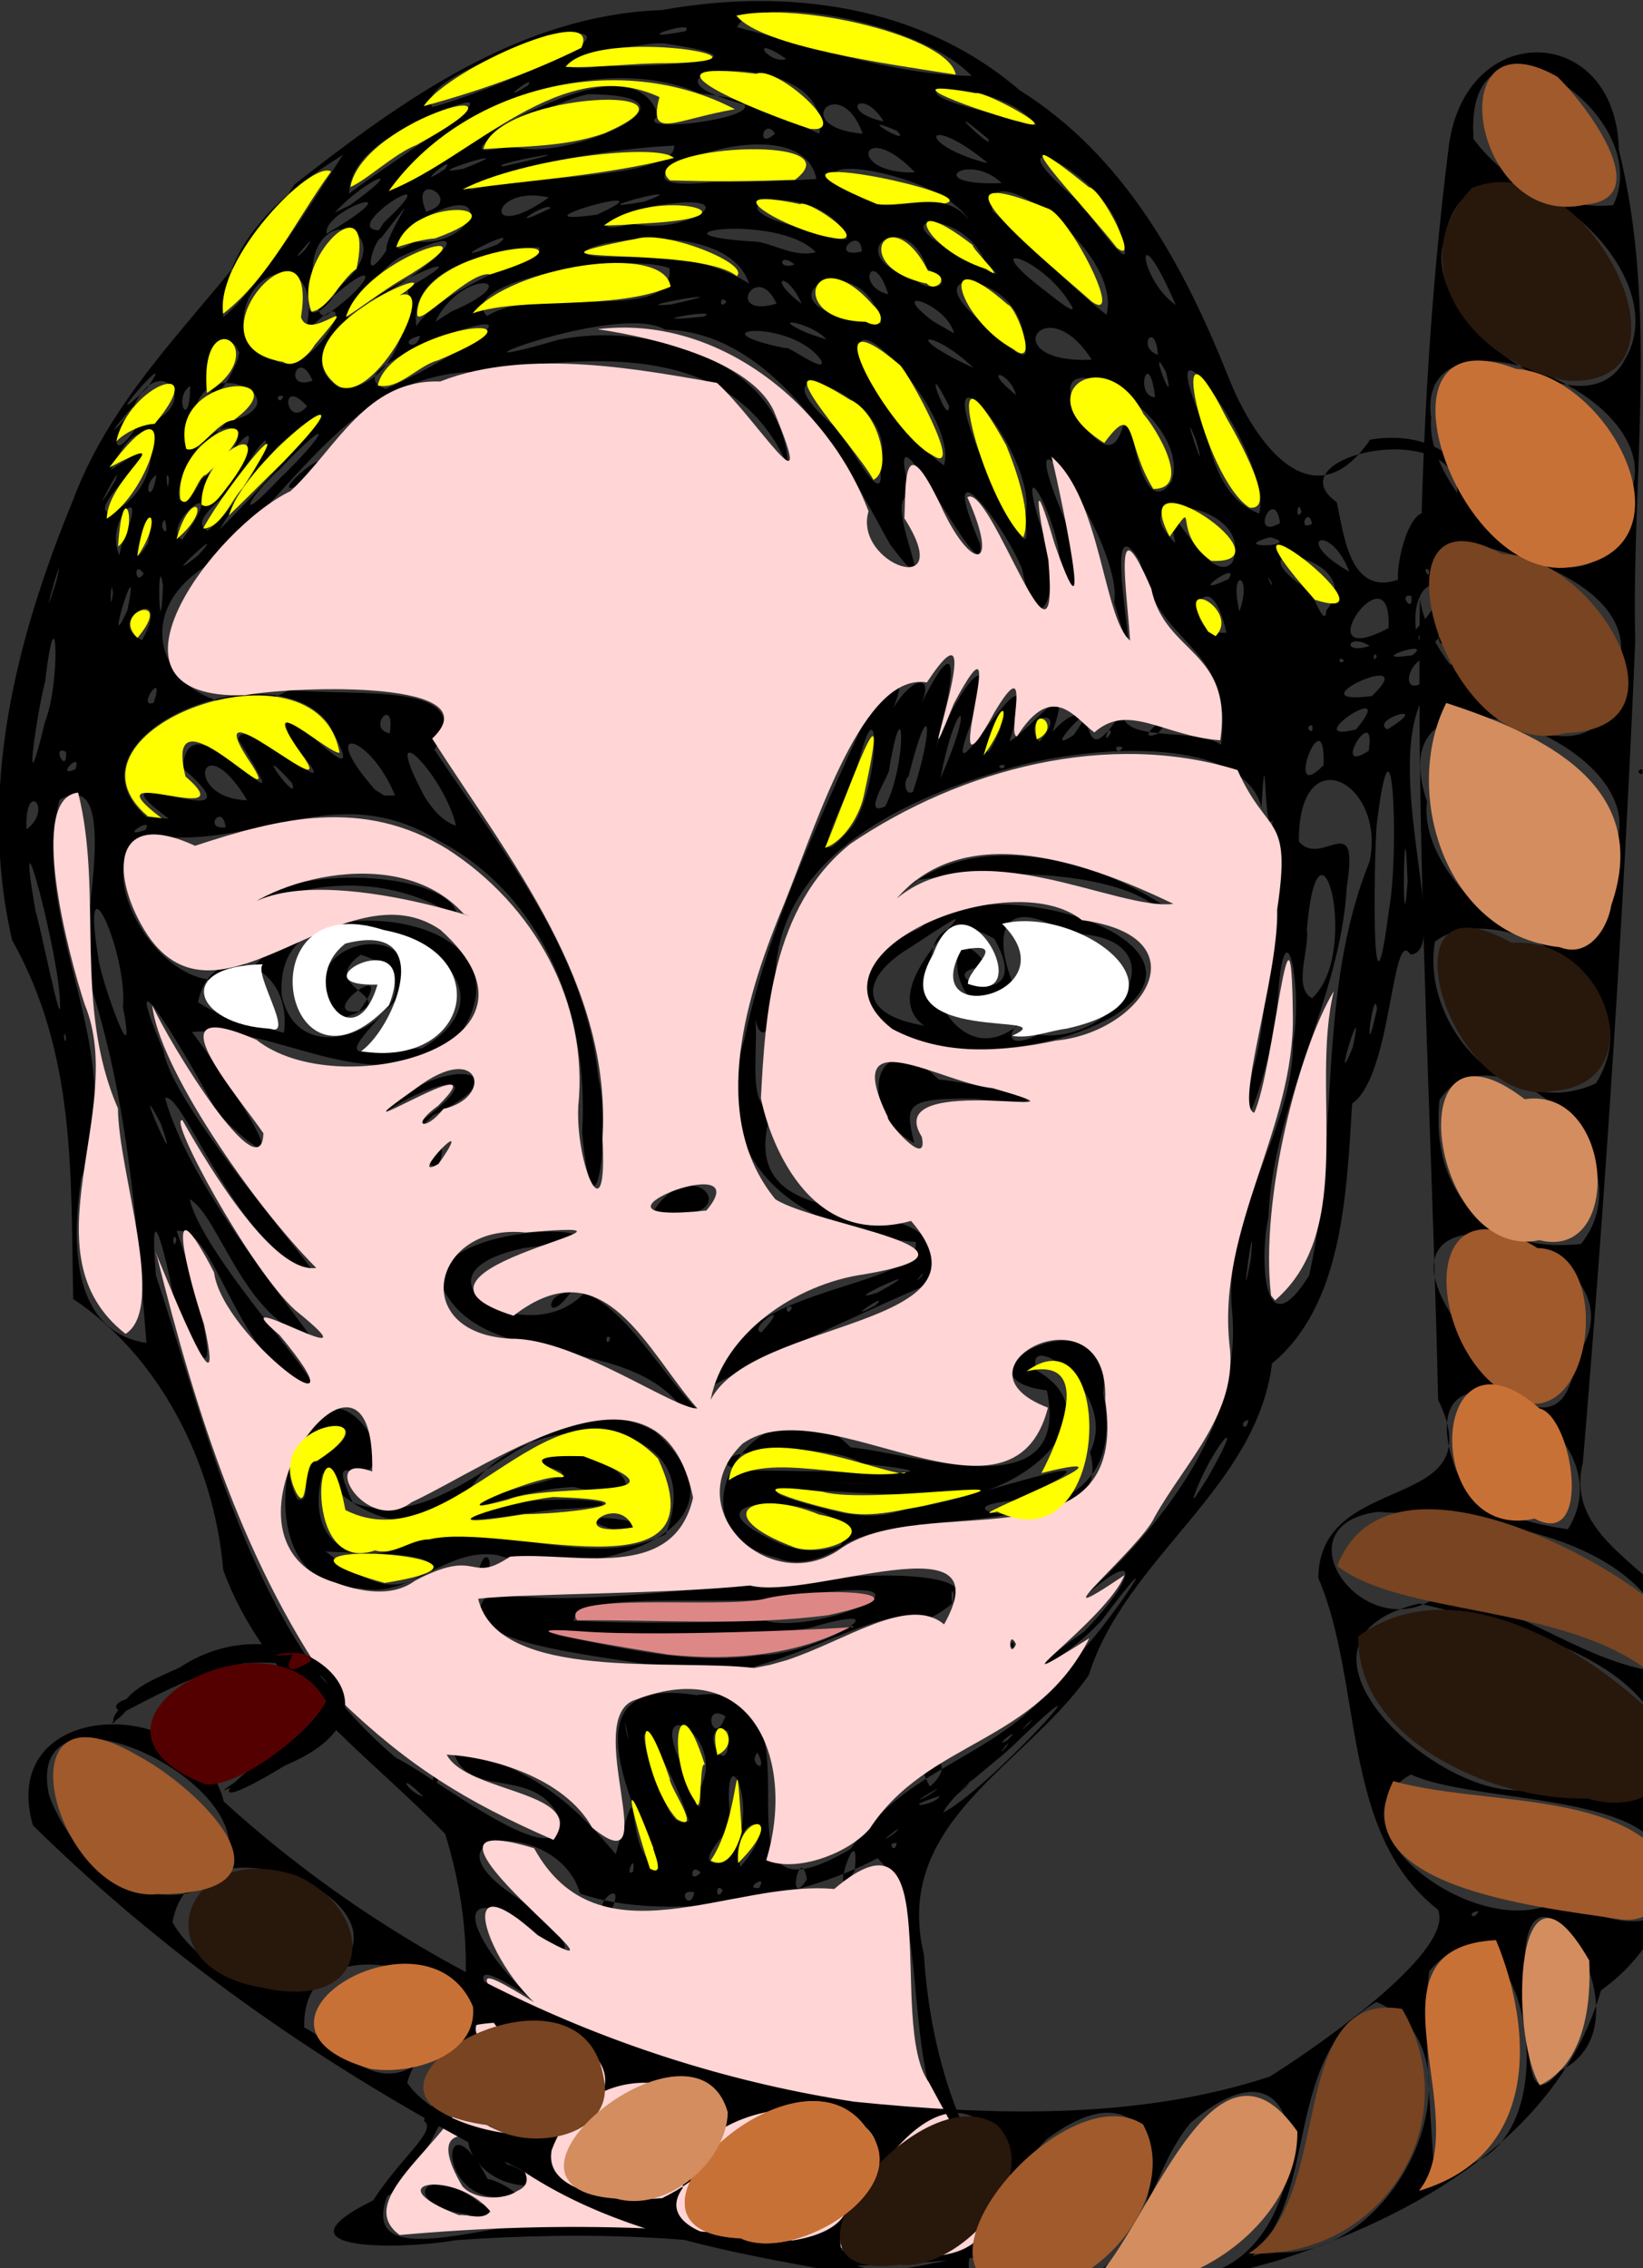 <?xml version="1.0" encoding="UTF-8" standalone="no"?>
<svg
   xmlns:dc="http://purl.org/dc/elements/1.1/"
   xmlns:cc="http://creativecommons.org/ns#"
   xmlns:rdf="http://www.w3.org/1999/02/22-rdf-syntax-ns#"
   xmlns:svg="http://www.w3.org/2000/svg"
   xmlns="http://www.w3.org/2000/svg"
   xmlns:sodipodi="http://sodipodi.sourceforge.net/DTD/sodipodi-0.dtd"
   xmlns:inkscape="http://www.inkscape.org/namespaces/inkscape"
   version="1.1"
   id="svg70"
   width="927.007"
   height="1279.335"
   viewBox="0 0 927.007 1279.335"
   sodipodi:docname="villager4knot.svg"
   inkscape:version="1.0 (4035a4fb49, 2020-05-01)">
  <rect x="0" y="0" width="927.007" height="1279.335" fill="#333333" stroke="none"/>
  <defs
     id="defs74" />
  <sodipodi:namedview
     inkscape:guide-bbox="true"
     showguides="true"
     fit-margin-bottom="0"
     fit-margin-right="0"
     fit-margin-left="0"
     fit-margin-top="0"
     inkscape:document-rotation="0"
     pagecolor="#ffffff"
     bordercolor="#666666"
     borderopacity="1"
     objecttolerance="10"
     gridtolerance="10"
     guidetolerance="10"
     inkscape:pageopacity="0"
     inkscape:pageshadow="2"
     inkscape:window-width="1080"
     inkscape:window-height="1826"
     id="namedview72"
     showgrid="false"
     inkscape:pagecheckerboard="true"
     inkscape:zoom="0.55629139"
     inkscape:cx="569.82676"
     inkscape:cy="872.44265"
     inkscape:window-x="-11"
     inkscape:window-y="-11"
     inkscape:window-maximized="1"
     inkscape:current-layer="g78">
    <sodipodi:guide
       id="guide116"
       orientation="1,0"
       position="-158.19,1043.847" />
  </sodipodi:namedview>
  <g
     transform="translate(-211.194,-350.641)"
     inkscape:groupmode="layer"
     inkscape:label="Image"
     id="g78">
    <path
       d="m 691.321,1628.667 c -72.499,-17.507 -148.811,-19.627 -222.852,-14.467 -28,5.154 -107.072,7.226 -46.791,-22.372 16.081,-24.916 36.959,-39.808 28.478,-45.073 30.613,-47.663 28.435,-109.19 12.209,-161.731 -44.172,-45.477 -101.98,-84.923 -125.238,-148.893 -4.978,-59.841 -36.003,-120.626 -84.645,-152.784 -1.434,-70.52 1.648,-138.072 -34.444,-202.416 -19.654,-84.97 2.198,-170.067 34.411,-248.3 25.778,-69.364 85.376,-115.297 124.823,-177.856 60.278,-47.228 127.091,-95.601 207.382,-98.454 70.379,-12.726 145.696,-3.018 201.725,45.14 59.466,37.193 92.815,98.942 117.98,162.039 15.151,38.432 48.081,81.833 79.886,35.106 85.453,-13.741 85.669,113.029 28.322,148.599 -19.505,44.902 17.371,141.036 -5.558,141.822 -10.778,-16.999 -10.248,68.464 -32.919,84.077 -3.188,52.898 -5.784,114.036 -45.198,146.612 -8.949,70.829 -82.33,109.133 -103.423,175.829 -35.941,51.498 -110.97,82.735 -92.983,157.599 3.852,61.434 24.003,121.054 68.306,164.581 -26.877,6.006 -75.616,10.599 -109.47,10.945 z m 27.465,-4.11 c 37.999,-0.276 82.736,-17.739 37.659,-52.159 -41.421,-47.156 -16.765,-142.837 -50.209,-173.643 -45.161,24.218 -121.264,36.067 -167.729,19.957 -12.297,-43.088 -94.723,-36.537 -35.719,2.218 30.263,21.215 41.439,46.516 0.466,11.753 -52.429,-25.858 -6.511,41.266 22.409,54.5 -19.921,-12.227 -63.251,-44.247 -29.053,-0.013 22.861,13.243 40.524,43.541 4.376,13.694 -66.01,-50.38 39.205,72.37 15.603,56.581 -24.874,10.65 -52.391,-40.94 -17.21,-9.653 -26.106,-71.639 -37.645,23.999 -69.772,41.659 -18.634,50.981 84.432,2.804 112.307,16.71 59.618,-0.671 118.059,10.777 176.871,18.396 z M 475.488,1599.727 c -40.97,-5.328 -24.834,-32.071 6.717,-6.197 12.661,2.481 -0.624,12.836 -6.717,6.197 z m 14.909,-9.793 c -33.66,-2.43 -29.173,-57.902 -3.978,-10.101 3.559,-0.755 32.458,14.8 3.978,10.101 z m 12.435,-7.059 c -35.109,-6.009 -35.869,-52.782 -5.443,-11.309 2.682,-0.547 31.551,15.206 5.443,11.309 z m 53.484,-155.209 c 9.24,-21.154 -15.468,1.661 0,0 z m 46.641,-9.595 c -10.699,-2.744 -2.445,11.684 0,0 z m 16.031,-1.155 c -4.373,-5.558 -4.01,7.479 0,0 z m 20.5,-1.418 c 5.484,-8.847 -9.702,1.309 0,0 z m 26.977,-4.771 c -3.788,-21.484 -11.885,18.393 0,0 z m 26.935,-4.896 c 3.747,-34.69 -16.432,25 0,0 z m -124.928,0.335 c 1.487,-12.303 -5.413,4.622 0,0 z m 14.487,-1.222 c -14.035,-35.969 -53.757,-110.087 21.107,-98.142 82.713,-10.711 -3.729,140.403 87.066,86.744 35.927,-51.752 87.557,-49.916 122.766,-103.317 21.515,-20.153 62.19,-83.024 19.133,-25.932 -22.673,24.829 -53.339,36.741 -10.382,6.843 26.658,-26.896 36.42,-52.051 -2.05,-17.86 45.42,-40.96 91.368,-97.769 85.834,-162.306 -5.8,-55.132 34.679,-102.487 34.296,-152.332 5.888,-30.385 -4.874,-84.461 -8.813,-21.719 -0.39,25.218 -27.044,103.835 -13.722,36.557 14.038,-43.93 7.391,-171.024 14.358,-153.174 -9.374,48.727 -6.263,-50.758 -9.604,5.56 -10.944,-39.89 -93.135,-35.371 -139.639,-22.648 -59.08,16.68 -135.91,49.878 -134.713,122.996 2.434,15.883 -7.312,39.023 -11.218,18.958 1.669,18.666 -4.473,49.799 9.18,51.497 -26.657,83.893 106.413,34.057 91.853,96.914 -33.348,13.573 -133.795,61.034 -124.056,58.799 6.354,-58.532 116.159,-53.04 113.584,-81.206 -61.708,-4.688 -119.955,-42.444 -96.824,-114.108 13.378,-62.852 41.405,-122.022 67.992,-180.132 6.144,-7.765 27.333,-34.666 16.112,-6.975 12.258,-19.965 25.526,-19.371 12.923,3.384 27.706,-57.398 20.622,-15.401 10.777,20.354 7.096,-25.263 38.343,-71.473 20.176,-15.394 -22.733,61.078 45.788,-66.67 21.651,10.533 12.554,-6.98 37.164,-41.722 24.299,-5.51 30.322,-32.096 10.504,33.058 39.998,-12.373 -3.753,19.475 40.933,9.542 55.067,19.824 7.774,-57.143 -35.978,-54.32 -45.814,-103.709 -25.99,-42.336 7.078,96.784 -14.495,23.398 5.752,-32.318 -63.234,-131.547 -28.442,-48.079 14.978,28.748 3.182,67.257 -3.083,17.021 -6.016,-28.542 -23.6,-54.327 -9.061,-9.3 12.851,25.797 -1.401,71.449 -11.4,21.275 -12.902,-30.372 -48.293,-71.755 -23.746,-14.212 4.452,35.497 -58.466,-99.245 -39.047,-27.097 -18.592,-0.059 22.057,72.657 -11.669,27.546 -16.352,-28.291 -57.902,-119.669 -126.866,-121.047 -27.122,-16.274 -141.53,29.462 -60.853,5.882 50.178,-10.988 127.952,11.252 130.353,71.73 -30.37,-70.479 -107.4,-63.448 -176.424,-53.813 -71.147,0.834 -103.037,70.519 -153.392,110.302 -54.949,36.549 -2.632,98.915 48.326,69.039 36.519,4.305 107.581,-5.828 81.793,33.778 38.053,57.311 85.211,113.249 92.48,184.991 7.562,31.432 -2.586,101.086 -9.12,30.771 3.916,-65.302 -20.147,-132.092 -80.861,-164.477 -57.885,-35.555 -101.36,4.723 -159.91,-2.649 -49.664,6.601 12.926,115.738 58.757,70.258 40.98,-43.663 162.41,-21.317 108.908,47.579 -48.317,31.039 -99.35,-12.039 -147.032,-7.22 17.965,23.719 70.507,101.577 14.068,45.366 -12.632,-24.81 -59.516,-104.426 -30.094,-34.566 6.174,36.584 111.302,150.576 80.515,123.184 -39.688,-15.188 -69.811,-100.583 -79.652,-96.795 12.926,47.864 68.179,114.338 82.444,135.174 -37.943,-9.967 -52.186,-69.023 -68.524,-78.025 7.66,34.317 88.886,117.638 65.254,105.418 -40.63,-18.185 -50.804,-90.927 -72.674,-87.517 11.212,29.941 32.639,115.573 -0.507,43.496 -4.492,-24.89 -15.675,-72.367 -11.149,-18.336 31.689,95.504 54.699,204.419 135.406,271.949 23.311,11.576 93.89,68.315 92.723,35.111 -13.818,-32.174 -53.591,-9.904 -60.643,-40.044 45.485,10.694 67.492,30.396 91.916,59.297 17.173,-58.331 1.731,-3.076 24.362,8.487 z M 455.488,1353.644 c 9.918,-19.722 0.097,14.357 0,0 z m 129,-62.706 c -32.248,-6.639 -127.589,-13.336 -96.312,-42.381 43.114,9.752 116.237,-3.952 171.059,-4.659 37.292,-7.723 132.382,-8.616 73.736,21.022 -23.239,-16.042 -100.078,47.05 -148.483,26.017 z m 56.5,-6.8 c 28.823,0.184 86.611,-32.861 27.098,-15.293 -44.89,7.419 -170.76,4.95 -154.225,1.762 41.801,7.971 84.231,20.106 127.126,13.531 z m 2,-19.345 c 28.298,8.18 102.416,-23.532 33.933,-16.161 -39.38,11.519 -139.035,-4.145 -142.165,16.174 35.975,1.855 72.219,1.156 108.232,-0.013 z m 106.43,-14.626 c -2.382,-8.901 -1.2,14.627 0,0 z m 32.07,28.25 c 2.315,-5.759 2.315,5.759 0,0 z m -367,-31.954 c -78.243,1.615 -31.718,-157.715 9.484,-80.154 -1.229,33.585 -31.59,-6.73 -13.698,31.901 60.762,22.542 109.206,-74.963 170.501,-40.045 63.826,57.055 -42.062,85.604 -88.816,69.646 -29.319,-4.813 -49.499,25.099 -77.471,18.652 z m 31.142,-5.421 c 38.763,-21.496 -79.126,-9.854 -56.124,-19.473 15.187,11.41 35.919,30.694 56.124,19.473 z m -15.07,-15.213 c 50.262,-25.562 108.051,14.247 156.285,-9.85 27.147,-69.893 -77.318,-72.814 -109.265,-27.286 -36.6,47.119 -87.473,-3.911 -84.149,-8.299 -9.423,34.841 9.439,51.189 37.129,45.436 z m 126.428,-12.58 c -40.876,-12.995 45.375,-2.647 0,0 z m -84.901,-5.213 c 22.879,-19.516 126.289,-8.96 53.922,-6.11 -17.986,1.917 -35.781,5.782 -53.922,6.11 z m 6.901,-7.123 c 8.895,-13.042 80.68,-16.737 33.296,-24.177 31.691,-23.151 86.048,29.129 22.964,12.672 -19.294,0.536 -37.722,6.819 -56.26,11.504 z m -92.538,-24.416 c 59.038,-32.886 -33.105,-29.18 -7.437,19.739 9.191,4.087 1.564,-23.465 7.437,-19.739 z m 94.038,64.032 c 4.136,-24.731 13.407,-2.243 0,0 z m 169.416,-11.027 c -69.913,-16.348 -4.585,-110.702 41.144,-62.488 36.253,3.272 125.105,35.839 110.811,-32.066 -61.042,-8.049 38.346,-60.058 31.819,1.789 17.826,91.473 -98.408,59.733 -144.672,84.299 -11.098,7.898 -25.49,13.984 -39.101,8.466 z m 35.558,-7.19 c 20.841,-29.035 -109.012,-33.102 -32.72,-0.455 10.34,4.165 22.3,4.667 32.72,0.455 z m 36.939,-20.595 c 28.207,-1.428 141.808,-44.19 63.705,-4.918 -64.813,5.107 56.236,26.018 40.013,-27.041 17.361,-33.621 -38.494,-71.653 -29.98,-46.054 50.617,28.999 -24.48,82.722 -65.126,69.757 -33.32,1.717 -131.036,-11.079 -49.871,9.393 13.473,3.301 28.144,4.23 41.26,-1.137 z m -94.08,-21.501 c 26.685,-1.157 150.482,5.09 69.213,-4.145 -20.954,-13.717 -101.14,-6.904 -69.213,4.145 z m 81.667,7.675 c -52.278,-2.022 -20.87,-0.558 0,0 z m -108.146,-33.467 c -28.081,-57.854 -123.51,-25.037 -143.633,-83.737 14.663,-35.872 129.536,-26.11 48.431,-16.012 -70.842,14.929 3.151,59.285 34.289,25.154 24.196,9.873 42.985,44.885 63.787,66.192 z m -46.354,-49.129 c -3.581,-3.282 -1.908,6.808 0,0 z m -22.362,-25.6 c -14.92,-0.636 -14.298,19.634 0,0 z m 11.362,-33.777 c -5.042,-4.887 -10.042,8.004 0,0 z m 34,-9.932 c 23.312,-39.652 57.83,5.009 4.323,-0.64 l -3.658,0.541 z m -124.914,-28.818 c 10.058,-25.142 8.37,7.855 0,0 z m 273.427,-11.872 c -34.24,-17.64 -21.686,-70.723 13.785,-35.813 33.175,3.7 82.815,18.261 20.251,10.81 -39.564,-0.204 -39.199,3.391 -34.036,25.003 z M 448.53,983.312 c 43.619,-32.287 2.976,-22.02 -21.421,-4.191 31.325,-34.232 83.127,-26.069 28.941,0.405 1.18,-2.293 -10.688,11.855 -7.521,3.786 z m 18.958,2.228 c 4.221,-3.55 3.675,-3.09 0,0 z m 284.797,-43.159 c -52.152,-0.911 -74.756,-45.231 -21.818,-68.268 34.05,-35.449 177.36,6.162 109.178,49.568 -26.295,14.916 -57.47,19.707 -87.36,18.701 z m 44.703,-8.087 c 45.762,5.75 83.319,-56.932 16.687,-57.153 -35.347,-21.512 -43.138,-2.634 -31.064,28.023 -33.625,41.861 -43.198,-50.174 -14.274,-9.579 -40.486,3.55 29.797,30.403 3.906,-15.354 -64.407,-37.535 -31.687,97.187 19.427,43.059 -13.384,8.097 -14.305,20.582 5.318,11.003 z m -64.5,-5.177 c -35.024,-25.812 60.886,-89.127 -6.909,-44.597 -29.794,17.674 -30.524,38.444 6.909,44.597 z m -405,-50.083 C 359.339,830.52 470.057,842.257 469.052,868.011 425.11,839.252 367.359,846.879 327.488,879.033 Z m 543.515,-9.692 C 840.839,828.605 699.305,847.272 723.945,850.868 766.047,816.62 837.162,838.012 873.625,865.628 Z m 28.485,-31.803 c 4.221,-3.55 3.675,-3.09 0,0 z m -293,569.346 c -5.816,-6.352 -6.78,7.306 0,0 z m 22.344,-3.219 c 26.669,-29.778 -5.352,-33.916 0,0 z m -10.046,-2.304 c 27.156,-24.002 -2.229,-83.274 4.732,-21.818 -0.517,4.114 -23.806,24.204 -4.732,21.818 z m 98.351,-11.13 c -6.234,-0.808 -0.852,6.754 0,0 z m -0.955,-5.842 c 7.971,-8.126 -15.116,10.894 0,0 z m -116.271,-6.585 c -9.217,-30.505 -39.472,-81.112 -17.886,-20.518 4.122,5.255 6.929,25.576 17.886,20.518 z m 143.342,-4.798 c 24.072,-11.424 101.522,-96.661 43.777,-41.884 -13.076,13.676 -36.037,27.952 -43.777,41.884 z m -137.132,-13.84 c 16.289,-29.501 -33.329,-57.603 -8.591,-9.455 -0.57,0.849 11.237,37.345 8.591,9.455 z m 135.367,4.527 c -24.856,7.627 -3.042,5.694 0,0 z m -6.429,-0.372 c 17.201,-11.597 -17.474,9.316 0,0 z m -284.93,0.823 c -15.718,-15.853 -9.577,-2.906 0,0 z m 305.906,-5.407 c 13.666,-14.554 -14.878,13.343 0,0 z m -20.175,-0.406 c 20.651,-17.272 -14.934,-25.336 0,0 z m -97.29,-19.161 c -5.741,6.407 6.83,13.039 0,0 z m -16.407,-12.089 c -19.961,-6.342 1.851,34.253 0,0 z m 156.825,8.835 c 4.309,-7.102 -7.836,8.672 0,0 z m 0.693,-3.75 c 9.903,-10.231 -10.483,5.991 0,0 z m -214.805,-5.609 c -3.743,-15.926 2.765,17.399 0,0 z m 55.594,-7.891 c -13.976,-8.213 -6.543,19.197 0,0 z m 171.094,4.546 c 7.667,-8.842 -10.083,8.901 0,0 z m 12.908,-14.015 c 33.975,-37.955 -17.568,25.518 -11.917,8.913 4.471,-2.288 8.219,-5.592 11.917,-8.913 z m 87.958,-124.781 c 25.065,-43.818 1.124,-16.123 -7.952,11.336 l 1.093,-0.635 z m 23.036,-32.872 c -6.453,1.725 -0.703,7.81 0,0 z M 293.841,1108.155 C 288.111,1036.625 282.564,963.269 258.696,895.584 c 0.062,-26.438 20.287,-113.431 -13.959,-93.741 -17.448,71.835 40.117,140.934 12.227,213.544 -4.806,33.237 -6.946,85.809 36.877,92.768 z m 346.95,-5.988 c 19.419,-21.081 -8.725,-1.839 0,0 z m 298.411,-4.5 c 19.26,-15.771 -2.962,12.185 -5.985,0.484 z m 10.626,-27.587 c 17.324,-77.075 4.03,-159.269 34.103,-233.484 9.493,-44.497 -40.184,-71.044 -39.905,-11.374 12.753,15.49 34.224,-19.895 27.089,25.248 -3.552,64.5 -41.748,121.74 -44.289,187.16 -4.457,18.185 -4.465,76.428 23.003,32.45 z m -302.34,19.337 c 6.287,-8.762 -9.938,10.372 0,0 z m 10,-5.236 c -7.077,5.394 -10.462,7.975 0,0 z m 0.565,3.63 c -5.715,-1.644 -1.892,6.861 0,0 z m 47.185,-0.884 c 9.951,-9.7 -21.387,11.461 0,0 z m 1.25,-7.26 c 36.801,-20.419 -26.605,8.662 0,0 z m 247.807,-4.278 -1.507,2.356 z m -37.298,-15.162 c 3.161,-34.916 -7.565,41.522 0,0 z m -185.382,9.938 c 2.208,-4.501 -7.407,7.847 0,0 z m -420.823,-20.307 c -2.734,-6.261 -2.087,8.094 0,0 z m -9.011,-65.739 c -18.504,-35.241 13.911,39.122 0,0 z m 672.697,-42.833 c 7.659,-36.149 -13.134,32.098 0,0 z m -525.135,0.681 c 79.193,-46.873 -84.48,-112.739 -79.219,-29.804 12.896,56.797 103.294,-4.718 44.586,-23.009 -27.87,20.223 31.303,23.817 -12.217,36.285 -36.981,-45.379 58.096,-61.799 32.244,-10.895 -37.489,39.487 -24.079,28.359 14.606,27.424 z m 538.78,-22.203 c -1.659,-15.455 -8.625,38.823 0,0 z m -707.56,-0.968 c 2.863,-30.104 -24.492,-91.374 -13.804,-27.336 1.041,10.45 22.32,71.444 13.804,27.336 z m -32.075,17.118 c -2.095,-7.345 -0.859,6.985 0,0 z m 122.897,-2.75 c 5.394,-40.679 -41.325,-53.916 -48.458,-17.197 14.47,9.534 31.88,13.122 48.458,17.197 z M 245.053,917.225 c 0.396,-25.254 -26.918,-127.855 -13.781,-52.504 2.709,7.921 14.61,68.517 13.781,52.504 z m 706.423,-3.559 c 27.85,-25.329 3.684,-116.493 -2.939,-38.549 1.632,10.566 -8.027,32.786 2.939,38.549 z m -537.742,7.5 c 24.599,-34.143 -26.756,2.877 0,0 z m 581.154,-57.499 c 5.604,-28.659 2.64,-127.131 -7.022,-47.12 -1.651,27.195 -2.811,124.118 7.022,47.12 z m -17.174,27.499 c 10.743,-18.546 -4.795,12.285 0,0 z m 27.65,-43.035 c -1.929,-59.75 -3.477,46.821 0,0 z M 692.042,816.886 c 16.378,-23.332 16.075,-90.691 1.941,-29.764 -6.233,14.009 -31.413,64.115 -1.941,29.764 z m -465.895,1.556 c 15.575,-11.587 -1.181,-28.987 0,0 z m 67.026,0.383 c 5.566,-8.742 -16.261,5.426 0,0 z m 45.315,-1.475 c -1.56,-14.122 -13.232,1.283 0,0 z m 130,-0.963 c -6.805,-29.437 -44.9,-67.098 -17.619,-16.176 4.345,6.692 9.669,13.577 17.619,16.176 z m -162,-3.926 c -51.612,-38.256 58.424,15.009 7.895,-28.458 2.667,-47.661 73.508,51.254 31.439,-16.03 0.114,-18.072 70.287,48.982 29.965,0.887 -18.522,-41.826 52.35,46.844 20.763,-10.106 -32.626,-43.729 -154.105,7.518 -102.78,52.756 z m 404.186,-7.026 c 12.38,-23.811 10.796,-71.865 2.213,-21.06 1.386,1.407 -16.599,28.041 -2.213,21.06 z m -360.022,-3.386 c -25.981,-43.475 -36.908,-1.205 0,0 z m 83.424,-2.764 c -14.608,-35.631 -44.772,-41.101 -11.197,-3.097 l 5.178,3.177 z m 292.189,-1.926 c 12.177,-36.927 9.624,-57.02 -2.517,-8.599 -2.562,1.103 -2.596,11.001 2.517,8.599 z M 375.988,792.346 c -25.805,-28.427 4.911,14.549 0,0 z M 236.547,757.917 c 8.981,-22.238 6.793,-79.208 0.12,-22.944 -4.695,17.604 -13.466,78.561 -0.12,22.944 z m 505.238,31.75 c 20.678,-46.454 9.076,-47.252 0,0 z m 216.17,-7.404 c 1.357,-40.491 -23.545,24.142 0,0 z m -704.226,2.269 c 4.16,-11.487 -12.251,5.403 0,0 z m 524.35,-2.357 c -6.907,-0.755 -0.148,4.567 0,0 z m -2.368,-20.351 c 5.193,-35.328 -19.046,42.482 0,0 z m -527.245,12.903 c -8.928,-4.423 0.883,13.777 0,0 z m 734.935,-0.559 c 4.788,-29.146 -22.365,14.769 0,0 z m -138.832,-2.057 c -6.919,-2.177 -2.353,5.868 0,0 z m -46.942,-3.049 c 18.684,-21.256 -11.97,-14.785 0,0 z m 178.688,-6.982 c 25.559,-30.561 -34.125,8.647 0,0 z m -159.289,3.088 c 21.773,-30.732 -22.319,15.099 0,0 z m 176.943,-3.132 c 27.123,-16.48 -10.484,-5.572 0,0 z m -562.873,2.301 c 3.362,-22.129 -13.531,-2.813 0,0 z m 406.81,-0.061 c -0.425,-7.112 -5.636,8.44 0,0 z m 26.316,0.393 c 17.984,-21.221 -17.719,5.989 0,0 z m -623.049,-1.938 -0.185,1.806 z m 710.247,-3.122 c -5.488,0.949 1.979,7.137 0,0 z m -45.24,-11.441 -0.02,3.462 z m -608.241,-1.166 c 6.881,-20.551 -10.324,3.836 0,0 z m 687.302,-3.738 c 30.065,-28.715 -47.127,5.987 0,0 z m 31.991,-9.882 c 30.849,-11.464 21.649,-49.156 -3.762,-11.201 -10.374,6.328 -10.383,22.689 3.762,11.201 z m -83.058,-10.651 -0.185,1.806 z m 35.317,0.794 c -2.852,-4.178 -3.818,2.761 0,0 z m 18.5,-2.607 c -1.819,-4.276 -2.731,4.829 0,0 z m 20.069,-0.678 c 13.29,-10.12 -29.19,4.352 0,0 z m -24.069,-5.322 c -12.837,-7.805 -15.99,5.44 0,0 z m -692.631,-3.25 c 18.912,-34.219 -23.231,-10.327 0,0 z m 611.81,-4.144 c -10.385,-46.956 -29.901,1.979 0,0 z m 126.981,0.231 c 26.258,-20.067 0.959,-67.962 -3.429,-13.116 -4.171,3.758 -7.08,31.014 3.429,13.116 z m -13.636,0.598 c 3.037,-16.123 -12.592,12.053 0,0 z m -6.476,-2.685 c 30.114,-30.554 -3.762,-35.92 0,0 z m -15.416,-0.75 c 2.239,-47.91 -49.343,26.04 0,0 z m -711.488,-10.219 c 8.373,-41.268 -14.737,32.652 0,0 z m 676.34,0.362 c 25.399,-30.506 -59.321,-44.478 -10.22,-11.601 1.119,-1.887 9.747,23.21 10.22,11.601 z m -48.985,0.416 c 7.799,-21.341 -6.142,-25.558 0,0 z M 303.178,681.009 c -3.582,-23.367 -1.99,41.626 0,0 z m 704.31,5.797 c -7.875,-1.815 1.273,11.033 0,0 z m -732.587,-1.139 c -0.874,-13.028 -2.336,14.581 0,0 z m -31.93,-7.189 c 6.602,-28.148 -12.057,37.894 0,0 z m 786.472,-3.433 c -9.507,0.618 4.945,11.954 0,0 z m -100.955,3.872 c -4.745,-8.07 1.91,6.737 0,0 z m 80.517,-1.25 c 9.316,-21.035 3.783,12.085 -2.216,1.552 z M 904.275,677.285 c 7.763,-11.943 -26.049,12.144 0,0 z m 95.692,0.382 c -1.117,-15.244 12.296,-59.54 25.466,-24.95 42.841,-74.28 -102.111,-48.903 -60.028,-18.783 4.019,17.907 7.178,53.021 34.562,43.734 z m -707.728,-3.5 c -6.046,-8.296 -4.849,7.838 0,0 z m 725.25,-1.868 c -4.567,-3.481 0.388,7.009 0,0 z m -45,0.758 c -10.9,-28.355 -32.878,-18.419 0,0 z m -649.477,-9.163 c 19.834,-22.106 -26.492,20.995 0,0 z m 583.477,4.016 c 14.163,-33.728 -66.151,-44.121 -32.112,-10.939 -9.972,-42.744 17.578,27.214 32.112,10.939 z M 294.634,657.23 c 9.153,-42.47 -17.567,28.231 0,0 z m -14.169,-1.801 c 16.464,-35.85 -11.01,-12.504 -1.947,8.439 z m 33.525,-0.371 c 29.953,-42.204 -13.926,-7.838 0,0 z M 789.437,642.827 c 9.731,-32.458 -56.167,-111.359 -25.813,-36.979 2.241,4.006 32.388,76.61 25.813,36.979 z m 138.311,10.823 c -25.198,6.968 20.318,5.188 0,0 z m -599.443,-3.673 c 24.508,-17.578 51.065,-86.154 16.297,-27.59 -2.822,6.933 -28.16,21.729 -16.297,27.59 z m 6.683,-0.588 c 19.987,-19.404 94.958,-100.676 32.51,-46.632 -12.397,14.392 -22.637,30.456 -32.51,46.632 z m -30.718,-5.473 c -4.745,3.043 3.12,12.735 0,0 z m 64.271,-22.903 c 28.415,-27.208 31.095,-37.942 0.814,-6.032 -17.214,14.991 -27.149,34.133 -0.814,6.032 z m 564.907,24.653 c -3.249,-21.97 -17.78,10.393 0,0 z m 18.041,0.405 c -2.166,-10.459 -8.677,4.811 0,0 z m -676.998,-6.405 c 36.23,-18.113 21.486,-73.505 -0.699,-24.027 59.945,-39.384 -21.937,25.586 0.699,24.027 z m 647.151,0.638 c 8.469,-31.849 -65.779,-130.656 -31.239,-49.55 4.565,18.93 10.792,41.965 31.239,49.55 z m 23.847,-0.888 c -1.992,-8.793 -3.862,6.437 0,0 z M 340.286,622.981 c 41.952,-78.278 -49.146,46.658 0,0 z m -15.467,-1.864 c 45.38,-33.121 3.814,-43.568 -10.427,-1.848 -7.299,17.799 3.608,17.32 10.427,1.848 z m -25.412,-2.68 c -8.972,6.791 -2.388,18.056 0,0 z m 68.178,6.807 c -6.393,5.186 -13.346,10.825 0,0 z m -91.292,-3.714 c 5.985,-14.905 -18.967,32.41 0,0 z m 104.535,2.584 c 31.726,-34.224 -25.071,10.959 0,0 z m 491.455,-1.987 c 13.294,-41.419 -89.076,-91.413 -47.092,-28.618 24.578,29.488 17.116,-34.387 26.818,11.902 1.877,8.187 8.679,33.896 20.274,16.716 z m -164.883,-9.463 c 15.357,-40.43 -83.167,-69.357 -22.15,-18.576 3.426,4.569 27.318,49.353 22.15,18.576 z m -400.911,7.528 c -2.511,-6.934 -0.549,13.502 0,0 z m 437.312,-7.024 c 8.989,-30.705 -69.623,-110.316 -41.617,-47.352 11.681,17.482 24.325,34.961 41.617,47.352 z M 338.661,588.736 c 49.379,-11.074 -20.323,-44.833 -17.794,2.339 -15.458,24.327 10.507,8.742 17.794,-2.339 z m 547.348,10.244 c -10.64,-26.384 8.453,30.068 0,0 z m -597.758,-7.443 c 43.81,-10.332 9.242,-50.978 -4.757,-3.005 -8.162,4.665 -10.572,25.61 4.757,3.005 z m -7.016,-3.87 c 20.221,-26.687 -19.378,20.127 0,0 z m 37.267,-19.313 c -9.996,6.444 -0.224,26.646 0,0 z m 428.153,11.269 c -17.009,-33.523 -0.066,13.655 0,0 z m -362.166,0.12 c -16.315,-17.739 -11.897,14.03 0,0 z m -90.077,-10.538 c 19.838,-28.755 -33.637,32.506 0,0 z m 33.577,5.713 c 11.891,-13.869 -15.678,15.518 0,0 z m 16.207,-29.245 c -22.012,-18.426 -21.49,60.587 0.981,8.301 l 1.021,-4.366 z m 26.922,28.54 c -5.773,-2.021 -2.235,5.88 0,0 z m 491.807,0.455 c -3.562,-29.552 -11.927,-0.199 0,0 z m -78.435,-1.189 c -3.741,-13.699 -20.55,-16.417 0,0 z m -355.779,-3.442 c 27.568,-11.385 98.808,-54.3 27.586,-28.158 -5.819,4.495 -49.52,19.288 -27.586,28.158 z m -25.936,-0.525 c 33.063,1.594 42.441,-48.498 37.999,-56.22 69.57,-38.89 -87.971,23.706 -37.999,56.22 z m 466.272,-9.047 c -11.389,-21.074 6.597,26.911 0,0 z m -481.557,4.875 c -8.091,-19.337 -17.091,6.328 0,0 z m -43.083,-6.172 c -7.362,5.616 -8.911,6.797 0,0 z m 38.132,-6.904 c 18.36,-11.625 28.979,-43.275 0.682,-13.745 13.303,-48.803 -37.477,-40.297 -34.57,-2.282 5.614,9.438 22.631,27.721 33.888,16.027 z m 377.952,5.877 c -24.037,-22.939 -42.875,-19.648 0,0 z m -86,-4.334 c -16.971,-24.015 -74.383,-17.761 -20.148,-6.771 0.325,-2.511 23.765,15.571 20.148,6.771 z m 152.687,-0.243 c -26.24,-41.532 -55.807,2.23 0,0 z M 478.988,550.211 c 45.131,-14.234 -1.319,6.599 -2.674,0.236 z m 309.913,-7.053 c -0.506,-40.584 -69.68,-45.337 -19.802,-7.906 0.486,0.801 26.595,28.53 19.802,7.906 z m 75.587,7.64 c -1.331,-20.019 -12.351,-4.331 0,0 z m -540.452,-7.667 c -7.285,5.171 -12.321,8.744 0,0 z m 124.214,-3.049 c -13.332,2.685 -2.336,9.879 0,0 z m 229.193,2.085 c -7.423,-9.327 -34.947,-14.236 -10.699,-3.638 z m 72.045,-3.507 c -4.078,-16.974 -39.366,-27.593 -11.909,-6.866 z M 420.274,520.098 c 26.201,-11.763 72.225,-50.645 17.001,-24.638 -13.626,6.431 -48.636,55.618 -17.001,24.638 z m 25.917,14.597 c 14.755,-26.538 122.468,-57.077 36.914,-39.297 -18.005,4.545 -40.723,16.999 -36.914,39.297 z m -109.099,-5.233 c 22.906,-17.08 68.816,-95.302 68.125,-91.797 -32.444,19.955 -68.949,50 -68.125,91.797 z m 371.396,3.691 c -10.795,-46.485 -73.763,-13.93 -14.348,-1.617 z m -312.66,-5.196 c 28.819,-20.183 28.914,-34.158 -0.958,-6.039 -6.943,0.911 -3.037,8.983 0.958,6.039 z m 70.16,-1.654 c 45.197,-19.289 5.744,-25.105 -9.191,5.806 z m 20,2.593 c 28.221,-18.074 106.249,5.379 102.938,-26.973 -25.442,-9.689 -122.142,7.732 -102.938,26.973 z m -83.827,-16.176 c 40.227,-32.262 -18.791,-52.995 -14.547,-2.085 -8.608,26.289 8.424,16.113 14.547,2.085 z m 205.938,16.522 c 12.004,-5.449 -42.332,4.367 0,0 z m 227.39,-1.03 c 9.785,-37.217 -72.236,-93.706 -64.264,-58.522 21.94,18.938 41.388,40.647 64.264,58.522 z m -20.657,-6.558 c -15.483,-25.942 -54.273,-37.676 -14.29,-7.258 -2.118,-1.909 22.151,18.592 14.29,7.258 z m -225.23,0.772 c 49.246,-10.939 -30.024,2.454 0,0 z m 284.972,0.24 c -23.692,-54.977 -21.536,-15.089 0,0 z m -211.03,-0.648 c -8.385,-19.211 -20.528,-15.215 0,0 z m -14.221,-0.097 c -11.3,-24.895 -29.974,8.731 0,0 z m -28.333,-1.005 c -3.662,-4.831 -4.276,5.179 0,0 z m 91.383,-4.25 c -8.367,-26.956 -19.027,-4.71 0,0 z m 21.995,-14.376 c -11.902,-37.257 -52.082,-7.441 -6.416,5.853 3.928,6.973 26.328,5.614 6.416,-5.853 z m -100.491,8.339 c -16.821,-49.695 -154.378,-9.914 -59.259,-15.459 20.464,0.85 41.684,4.237 59.259,15.459 z m 133.149,-12.057 c -12.541,-31.335 -61.839,-27.098 -14.955,-4.782 -1.359,-1.285 35.183,22.366 14.955,4.782 z m -107.537,1.227 c -8.933,-7.285 -9.709,3.667 0,0 z m -230.316,-7.828 c -0.742,-10.415 25.38,-43.601 -2.842,-7.258 -4.35,1.149 -12.277,29.382 2.842,7.258 z m 62.697,-3.485 c 17.364,-13.345 -39.915,15.698 0,0 z m 351.88,-3.734 c -5.123,-36.689 -83.035,-70.232 -23.312,-19.889 2.726,2.53 34.065,48.593 23.312,19.889 z m -460.365,6.628 c 10.886,-15.159 -13.915,13.685 0,0 z m 288.104,1.512 c -22.214,-23.035 -104.227,-9.738 -32.42,-5.877 10.686,2.174 21.095,8.814 32.42,5.877 z m 26,-0.42 c -0.868,-15.759 -19.595,4.665 0,0 z m -252.574,-5.614 c 35.592,3.987 46.749,-37.739 3.599,-12.101 -8.168,1.06 -22.773,25.536 -3.599,12.101 z m 93.64,-1.753 c -7.109,4.317 -16.113,9.785 0,0 z m 150.596,0.425 c -12.511,-35.153 -90.309,-21.462 -24.785,-5.991 7.749,3.5 16.088,6.684 24.785,5.991 z M 427.797,476.124 c 40.4,-37.555 -26.183,3.624 -2.822,4.383 l 2.002,-3.109 z m -32.377,6.375 c 53.796,-31.844 -2.053,-14.131 0,0 z m 362.537,-7.462 c -18.295,-30.937 -123.22,-42.354 -50.364,-8.742 16.77,1.377 38.291,-8.412 50.364,8.742 z m -189.469,1.874 c 29.547,6.627 66.201,-17.962 16.172,-10.806 -12.425,0.668 -52.109,18.7 -16.172,10.806 z m -47.615,-14.894 c -33.136,-7.705 -38.144,27.025 0,0 z m 0.841,6.083 c -1.177,-4.46 -29.524,14.465 0,0 z M 408.488,466.492 c 34.633,-24.878 9.826,-15.782 -8.297,3.968 z m 139.382,5.262 c 46.79,-21.134 -54.41,7.343 0,0 z m -96.244,-1.692 c 22.531,-6.611 -10.285,-24.775 0,0 z m 123.362,-5.758 c 32.668,-12.22 -43.976,7.875 0,0 z m -166.832,-4.416 c 22.055,-17.507 115.254,-74.333 38.663,-41.285 -15.668,9.23 -38.11,20.199 -38.663,41.285 z m 29.218,-5.291 c 38.374,-21.737 129.901,-85.173 145.308,-38.578 -20.668,13.281 99.627,-3.977 23.15,-12.758 -61.344,-26.837 -152.627,14.751 -168.458,51.336 z m 38.5,3.328 c 30.746,-8.145 116.595,-6.388 115.771,-25.164 -35.353,1.606 -99.042,11.66 -115.771,25.164 z m 300.502,-4.011 c -19.391,-18.349 -46.089,1.883 0,0 z m -104.53,-2.28 c -9.929,-48.918 -142.25,10.564 -57.715,1.708 19.251,0.116 38.498,-0.604 57.715,-1.708 z m 55.643,-3.717 c -30.091,-31.545 -39.762,0.955 0,0 z m -265,-2.086 c 6.964,-10.104 -21.212,14.223 0,0 z m 10.257,-0.043 c 39.977,-15.818 -30.793,5.933 0,0 z m 22.473,-1.322 c 62.583,-14.047 -11.778,-0.77 0,0 z m 273.27,-1.904 c -35.272,-29.045 -41.231,-11.087 -2.03,-0.342 z m -38,-4.11 c -4.831,-2.677 -4.204,-2.33 0,0 z M 500.417,432.988 c 27.098,10.476 116.745,-27.94 44.725,-29.195 -9.497,-1.972 -99.573,41.918 -44.725,29.195 z m 268.071,-4.185 c -31.339,-26.198 5.975,9.776 0,0 z m -120,-2.851 c -6.756,-9.685 -10.83,10.005 0,0 z m 25,0.158 c 8.571,-52.8 -128.105,-36.918 -37.39,-15.353 12.551,4.896 25.205,9.574 37.39,15.353 z m 24.408,-0.045 c -12.404,-35.301 -42.905,-3.818 0,0 z m 19.383,-1.597 c -26.373,-11.488 9.907,10.292 0,0 z m 78.709,-3.119 c -21.016,-28.025 -98.853,-23.711 -25.547,-6.967 8.338,2.869 16.671,6.17 25.547,6.967 z m -86.186,-2.185 c -12.065,-19.839 -26.237,-5.646 0,0 z m -254.633,-8.117 c 24.363,-6.136 133.604,-49.294 64.74,-40.614 -16.234,7.886 -74.099,26.629 -64.74,40.614 z m 53.819,-12.13 c 5.808,-7.897 -20.005,12.258 0,0 z m 250.464,-5.449 c -29.479,-30.969 -124.144,-47.841 -132.359,-27.443 43.618,11.024 86.907,26.655 132.359,27.443 z M 552.488,387.831 c 24.056,0.621 100.771,-2.534 36.262,-12.257 -15.564,-4.146 -90.582,19.113 -36.262,12.257 z m 102.392,-3.923 c -22.447,-15.312 -10.201,3.401 0,0 z M 597.988,368.2 c 6.628,-7.3 -36.365,6.973 0,0 z m 537.5,417.717 c 3.384,-4.726 3.384,4.726 0,0 z"
       style="fill:#000000"
       id="path82" />
    <path
       d="m 710.774,1622.865 c -90.267,-17.255 -182.657,-19.877 -274.062,-11.551 -30.518,-22.177 42.029,-59.596 40.253,-92.818 41.222,17.475 -24.053,22.223 23.384,36.653 72.992,28.936 -56.025,-70.168 -10.946,-64.01 20.045,27.494 53.453,27.218 12.72,-1.19 -41.929,-47.668 7.561,-9.525 30.687,1.55 -35.043,-5.061 -77.648,-103.14 -18.297,-49.284 71.09,40.807 -94.62,-77.392 -1.968,-49.056 36.612,66.372 110.986,17.728 169.311,22.978 64.972,-55.124 29.503,76.324 53.462,109.099 27.466,51.532 65.386,106.031 -24.544,97.63 z m -222.905,-24.873 c -19.757,-23.838 -66.671,-16.726 -17.681,2.112 5.26,-0.559 13.492,3.165 17.681,-2.112 z m 15.28,-11.593 c 27.788,-12.268 -65.923,-61.626 -31.12,-2.662 6.784,7.92 23.381,8.113 31.12,2.662 z"
       style="fill:#ffd5d5;stroke-width:1.798"
       id="path95" />
    <path
       d="m 643.508,1399.904 c 16.602,-54.156 -6.028,-116.255 -73.37,-90.64 -32.199,9.225 17.749,107.089 -24.848,72.207 -15.74,-28.148 -57.012,-39.801 -82.086,-41.125 11.556,21.964 80.079,20.426 60.284,48.09 -49.783,-21.677 -81.915,-41.745 -120.42,-78.78 -53.568,-73.31 -81.489,-162.875 -103.185,-249.959 -8.763,-24.007 42.508,110.37 26.391,37.845 -9.295,-27.103 -23.68,-85.86 5.692,-29.225 4.647,36.552 90.022,98.9 36.921,35.334 -38.179,-32.199 61.528,28.359 8.873,-14.016 -25.739,-23.409 -72.636,-110.059 -63.584,-107.054 16.134,28.504 51.541,86.649 75.446,83.24 -36.806,-37.032 -89.242,-114.123 -92.496,-148.136 9.838,21.746 61.588,106.023 62.691,72.166 -14.659,-21.539 -65.736,-79.552 -3.953,-52.73 46.01,36.684 176.317,2.867 103.831,-61.989 -53.996,-37.269 -124.148,63.654 -165.276,2.888 -20.57,-31.489 -21.816,-72.713 26.815,-50.314 47.288,-15.531 94.674,-27.517 142.39,1.898 48.834,31.429 79.804,86.267 73.834,145.048 -1.601,32.99 16.859,75.546 13.64,18.22 5.476,-87.076 -52.106,-156.861 -96.047,-225.626 34.712,-32.993 -75.093,-29.906 -105.57,-24.463 -91.301,2.962 -17.345,-94.534 25.601,-115.117 26.12,-24.221 42.58,-63.223 84.441,-61.832 49.763,-19.579 116.473,-6.046 156.178,0.765 21.995,19.77 58.16,78.617 32.071,15.793 -15.01,-32.194 -82.327,-43.541 -99.445,-46.053 67.687,-8.387 130.155,42.273 152.907,102.716 -8.839,29.589 50.457,51.011 20.235,3.942 0.89,-19.469 -1.107,-52.69 20.498,-7.225 16.9,37.258 34.013,37.684 15.02,-4.672 13.181,-8.615 52.732,117.329 45.706,35.361 -6.298,-29.683 -9.424,-53.037 3.509,-9.117 27.02,77.413 -3.41,-59.014 -1.87,-49.189 28.146,23.658 29.307,90.93 44.452,103.804 -1.365,-25.392 -10.576,-81.671 12.002,-29.219 7.678,37.325 46.377,33.984 38.889,85.461 -31.821,-2.258 -51.73,-21.588 -71.041,-4.422 -11.145,-8.263 -23.564,-29.287 -43.565,2.116 -6.329,1.008 9.49,-50.731 -12.811,-13.467 -35.601,65.78 13.509,-73.32 -22.917,-4.861 -28.136,70.162 24.677,-72.472 -15.198,-11.987 -35.596,-5.881 -61.181,76.743 -80.094,123.804 -21.118,50.912 -44.147,120.086 -5.417,167.675 22.986,14.873 133.153,28.239 50.106,42.365 -38.958,5.504 -79.645,33.812 -86.584,70.82 23.981,-46.381 165.686,-40.264 113.06,-100.961 -58.673,16.472 -80.504,-47.654 -84.7,-69.264 2.419,-45.773 5.821,-107.856 50.668,-143.541 62.316,-42.192 145.357,-64.149 218.241,-41.476 17.108,38.234 30.626,23.888 22.375,78.68 0.901,37.451 -24.224,111.381 -12.935,114.616 11.046,-23.821 20.842,-140.399 21.766,-55.595 1.31,64.303 -42.642,119.673 -35.786,186.06 5.218,38.392 -24.967,66.583 -42.245,97.643 -8.261,18.032 -70.872,69.086 -17.003,32.719 -9.413,24.992 -82.532,75.005 -19.774,35.534 -30.308,60.044 -91.201,57.394 -123.876,107.407 -12.323,14.324 -41.724,24.898 -58.438,17.839 z m 11.539,-112.843 c 33.47,-10.989 68.867,-36.871 88.817,-20.186 34.043,-60.791 -75.365,-13.278 -109.49,-21.929 -48.947,5.028 -125.87,4.363 -153.412,7.469 11.34,47.236 110.561,33.61 155.683,39.074 l 9.229,-1.834 z m 129.429,-8.954 c -4.457,-9.472 -4.457,9.472 0,0 z m -338.993,-35.943 c 36.68,-19.19 29.784,2.445 53.479,-13.494 36.343,-3.019 92.251,15.118 103.278,-33.281 -18.256,-88.855 -111.621,-19.448 -158.806,2.593 -25.716,19.622 -53.839,-29.01 -22.249,-17.349 2.339,-100.728 -101.178,38.189 -21.048,62.583 14.152,5.209 32.191,8.728 45.345,-1.053 z m 238.961,-17.248 c 47.627,-34.96 164.906,12.959 150.334,-84.735 2.452,-66.39 -92.616,-18.459 -32.303,4.458 -20.198,78.358 -125.71,-12.725 -172.272,20.269 -37.42,35.999 14.603,86.592 54.241,60.008 z m -79.73,-79.801 c -28.379,-31.818 -52.193,-92.292 -103.775,-52.336 -85.197,-26.569 105.107,-55.301 6.658,-46.946 -52.668,-5.609 -66.622,57.302 -7.644,59.922 35.965,-0.17 91.05,39.438 104.761,39.36 z m 5.048,-111.672 c 31.538,-37.349 -84.317,9.001 0,0 z m -151.095,-26.328 c 23.551,-33.672 -19.623,11.354 0,0 z m 272.609,-15.28 c -24.548,-38.75 111.938,-6.505 39.919,-27.485 -27.542,-2.25 -86.956,-40.516 -59.061,16.381 -1.433,1.628 23.284,30.382 19.142,11.104 z M 461.378,976.107 c 28.864,-6.378 20.714,-38.91 -15.138,-11.829 -57.436,40.595 50.381,-27.898 12.124,10.08 -16.149,11.621 -7.179,14.753 3.014,1.75 z m 345.569,-38.51 c 49.515,-4.863 83.762,-58.521 14.692,-67.946 -40.105,-32.279 -162.617,18.704 -106.948,61.416 28.677,15.175 61.536,13.128 92.256,6.53 z M 339.565,872.68 c 28.337,-46.175 159.226,2.793 133.333,-6.517 -38.168,-42.532 -118.299,-16.568 -133.333,6.517 z m 533.672,-12.224 c -45.275,-21.757 -116.324,-49.012 -156.141,-2.955 46.52,-38.584 124.027,7.01 156.141,2.955 z"
       style="fill:#ffd5d5;stroke-width:1.798"
       id="path97" />
    <path
       d="m 928.349,1081.386 c -6.467,-54.976 16.24,-140.128 35.377,-171.632 -13.579,56.257 13.331,134.255 -33.139,174.377 z"
       style="fill:#ffd5d5;stroke-width:1.798"
       id="path99" />
    <path
       d="m 282.042,1103.026 c -58.029,-45.43 1.508,-126.477 -23.079,-185.881 -9.412,-28.718 -32.379,-116.394 -3.707,-119.435 14.34,56.482 -2.867,119.962 22.485,178.109 0.225,36.235 27.732,112.334 4.301,127.206 z"
       style="fill:#ffd5d5;stroke-width:1.798"
       id="path101" />
    <path
       d="m 659.311,1223.363 c -48.755,-18.207 -23.824,-33.986 14.168,-18.385 41.055,7.89 2.309,24.58 -14.168,18.385 z"
       style="fill:#ffff00;stroke-width:0.899"
       id="path103" />
    <path
       d="m 422.794,1225.161 c -45.213,15.626 -30.134,-93.226 -16.721,-22.772 62.517,31.736 118.207,-89.011 176.395,-29.001 37.996,81.683 -87.035,35.392 -129.04,45.539 -10.746,-0.01 -19.901,9.303 -30.634,6.234 z m 145.546,-12.925 c -8.499,-20.942 -41.891,6.576 0,0 z m -61.507,-7.488 c 31.137,-0.489 77.209,-7.695 16.421,-9.751 -27.415,3.347 -79.861,20.221 -16.421,9.751 z m -8.988,-8.263 c 25.061,-10.249 111.435,1.295 42.569,-24.445 -53.333,-1.536 3.715,12.769 -15.023,11.808 -12.87,-0.207 -71.35,24.675 -27.546,12.637 z"
       style="fill:#ffff00;stroke-width:0.899"
       id="path105" />
    <path
       d="m 378.35,1192.596 c -21.019,-42.288 61.19,-49.952 11.488,-17.785 -8.005,-1.214 -4.319,30.535 -11.488,17.785 z"
       style="fill:#ffff00;stroke-width:0.899"
       id="path107" />
    <path
       d="m 428.187,1243.497 c -98.689,-27.748 96.5,-15.426 0,0 z"
       style="fill:#ffff00;stroke-width:0.899"
       id="path109" />
    <path
       d="m 773.779,1203.23 c -28.326,7.435 92.842,-38.595 24.966,-21.704 0.511,-0.623 36.797,-68.118 -8.378,-57.395 49.86,-36.638 49.581,110.568 -16.588,79.099 z"
       style="fill:#ffff00;stroke-width:0.899"
       id="path111" />
    <path
       d="m 622.44,1185.595 c 4.487,-41.909 98.074,1.726 99.762,-4.521 -30.761,5.638 -76.306,-11.989 -99.762,4.521 z"
       style="fill:#ffff00;stroke-width:0.899"
       id="path113" />
    <path
       d="m 685.13,1203.103 c -29.22,-6.527 -60.02,-17.581 -9.77,-11.023 27.562,7.833 144.902,-11.822 56.985,7.919 -15.564,2.873 -31.411,7.212 -47.215,3.103 z"
       style="fill:#ffff00;stroke-width:0.899"
       id="path115" />
    <path
       d="m 861.949,626.441 c -15.823,-24.927 -9.379,-50.948 -27.695,-25.977 -45.262,-27.769 0.948,-58.226 22.185,-16.132 6.701,7.436 28.067,41.937 5.51,42.109 z"
       style="fill:#ffff00;stroke-width:0.899"
       id="path117" />
    <path
       d="m 827.258,520.832 c -22.075,-19.966 -103.378,-84.587 -24.928,-52.603 11.87,3.5 43.758,65.64 24.928,52.603 z"
       style="fill:#ffff00;stroke-width:0.899"
       id="path119" />
    <path
       d="m 750.41,392.726 c -36.871,-5.77 -109.559,-15.673 -123.742,-33.277 36.395,-7.999 120.014,11.824 123.742,33.277 z"
       style="fill:#ffff00;stroke-width:0.899"
       id="path121" />
    <path
       d="m 483.97,434.695 c 7.543,-32.509 135.647,-37.862 68.051,-8.809 -22.001,7.669 -45.167,7.23 -68.051,8.809 z"
       style="fill:#ffff00;stroke-width:0.899"
       id="path123" />
    <path
       d="m 408.871,456.125 c 7.049,-39.293 117.803,-67.693 37.292,-23.697 -12.275,4.732 -28.08,19.819 -37.292,23.697 z"
       style="fill:#ffff00;stroke-width:0.899"
       id="path125" />
    <path
       style="fill:#ffff00;stroke-width:0.899"
       d=""
       id="path127" />
    <path
       d="m 370.972,554.762 c -59.903,-9.332 20.817,-92.21 10.039,-25.278 4.809,15.727 37.654,-19.212 7.761,15.697 -2.527,4.408 -10.961,13.81 -17.8,9.581 z"
       style="fill:#ffff00;stroke-width:0.899"
       id="path129" />
    <path
       d="m 316.285,603.839 c -10.98,-42.196 66.437,-45.386 26.78,-16.243 -9.866,0.709 -19.341,19.298 -26.78,16.243 z"
       style="fill:#ffff00;stroke-width:0.899"
       id="path131" />
    <path
       d="m 294.723,811.148 c -57.5,-48.604 95.52,-105.299 108.047,-35.979 -5.189,1.523 -49.354,-39.005 -21.945,0.155 26.549,36.036 -64.124,-46.807 -27.069,7.426 19.081,31.099 -51.529,-48.887 -37.883,5.877 35.727,30.776 -58.09,-10.283 -13.595,23.443 z"
       style="fill:#ffff00;stroke-width:0.899"
       id="path133" />
    <path
       d="m 676.707,828.88 c 12.909,-30.829 38.756,-106.114 21.998,-30.075 -2.189,11.323 -11.107,26.23 -21.998,30.075 z"
       style="fill:#ffff00;stroke-width:0.899"
       id="path135" />
    <path
       d="m 477.88,527.364 c 21.133,-26.313 107.822,-40.471 111.687,-15.036 -32.414,13.924 -84.145,5.397 -111.687,15.036 z"
       style="fill:#ffff00;stroke-width:0.636"
       id="path139" />
    <path
       d="m 626.91,506.352 c -23.244,-18.165 -140.391,-4.768 -55.929,-21.2 16.913,-4.427 63.429,14.395 55.929,21.2 z"
       style="fill:#ffff00;stroke-width:0.636"
       id="path141" />
    <path
       d="m 589.244,452.379 c -22.513,-18.814 106.265,-27.508 70.459,-0.298 -23.472,0.774 -46.984,1.118 -70.459,0.298 z"
       style="fill:#ffff00;stroke-width:0.636"
       id="path143" />
    <path
       d="m 551.915,477.89 c 29.721,-23.008 93.895,-4.907 23.916,-1.285 l -14.065,0.932 z"
       style="fill:#ffff00;stroke-width:0.636"
       id="path145" />
    <path
       d="m 430.524,458.38 c 42.75,-59.438 130.393,-80.079 195.263,-46.143 -34.64,6.027 -49.016,17.563 -42.504,-6.828 C 528.347,379.823 478.177,439.503 430.524,458.38 Z"
       style="fill:#ffff00;stroke-width:0.636"
       id="path147" />
    <path
       d="m 668.221,423.302 c -27.587,-8.879 -105.167,-40.2 -30.316,-31.007 11.131,-5.295 54.957,33.952 30.316,31.007 z"
       style="fill:#ffff00;stroke-width:0.636"
       id="path149" />
    <path
       d="m 530.306,388.37 c 18.165,-23.619 133.92,-3.115 56.247,-2.068 -18.773,-0.078 -37.499,2.743 -56.247,2.068 z"
       style="fill:#ffff00;stroke-width:0.636"
       id="path151" />
    <path
       d="m 450.276,410.48 c 14.347,-21.715 100.874,-59.262 88.919,-32.867 -28.112,13.979 -59.04,24.761 -88.919,32.867 z"
       style="fill:#ffff00;stroke-width:0.636"
       id="path153" />
    <path
       d="m 399.262,566.18 c -32.794,-30.385 75.191,-73.324 37.431,-48.954 23.841,-7.799 -18.162,69.071 -37.431,48.954 z"
       style="fill:#ffff00;stroke-width:0.636"
       id="path155" />
    <path
       d="m 337.108,527.58 c -4.455,-31.073 49.662,-86.769 60.901,-80.203 -19.536,26.671 -34.801,60 -60.901,80.203 z"
       style="fill:#ffff00;stroke-width:0.636"
       id="path157" />
    <path
       d="m 386.968,526.425 c -11.838,-28.764 36.484,-76.047 25.363,-24.145 -8.812,5.844 -15.783,22.788 -25.363,24.145 z"
       style="fill:#ffff00;stroke-width:0.636"
       id="path159" />
    <path
       d="m 472.168,457.492 c 34.272,-17.704 110.686,-26.423 119.225,-17.736 -38.933,9.857 -79.665,12.241 -119.225,17.736 z"
       style="fill:#ffff00;stroke-width:0.636"
       id="path161" />
    <path
       d="m 434.793,490.124 c 8.525,-29.975 75.733,-24.462 21.899,-5.035 -7.526,0.604 -14.724,2.88 -21.899,5.035 z"
       style="fill:#ffff00;stroke-width:0.636"
       id="path163" />
    <path
       d="m 406.373,529.481 c 10.452,-35.226 94.406,-58.292 31.386,-21.108 -10.803,6.443 -21.054,14.457 -31.386,21.108 z"
       style="fill:#ffff00;stroke-width:0.636"
       id="path165" />
    <path
       d="m 446.608,527.943 c -0.151,-41.648 121.966,-47.524 41.142,-22.503 -11.117,-2.619 -40.992,30.597 -41.142,22.503 z"
       style="fill:#ffff00;stroke-width:0.636"
       id="path167" />
    <path
       d="m 424.327,568.06 c 7.101,-32.715 110.318,-45.972 33.843,-14.125 -11.204,2.922 -22.067,16.866 -33.843,14.125 z"
       style="fill:#ffff00;stroke-width:0.636"
       id="path169" />
    <path
       d="m 679.661,484.482 c -23.726,-3.758 -70.71,-30.198 -17.03,-18.663 5.113,-3.053 43.502,24.361 17.03,18.663 z"
       style="fill:#ffff00;stroke-width:0.636"
       id="path171" />
    <path
       d="m 705.965,465.761 c -91.435,-37.858 63.687,-5.353 38.2,-0.387 -12.702,-2.668 -25.449,1.721 -38.2,0.387 z"
       style="fill:#ffff00;stroke-width:0.636"
       id="path173" />
    <path
       d="m 737.116,607.29 c -22.537,-11.056 -71.474,-95.79 -18.231,-50.803 5.002,4.615 37.331,63.759 18.231,50.803 z"
       style="fill:#ffff00;stroke-width:0.636"
       id="path175" />
    <path
       d="m 704.014,621.281 c -10.586,-19.575 -70.192,-81.036 -13.256,-45.145 16.27,6.744 24.199,39.645 13.256,45.145 z"
       style="fill:#ffff00;stroke-width:0.636"
       id="path177" />
    <path
       d="m 788.551,653.725 c -22.701,-20.603 -50.681,-126.262 -9.705,-52.027 6.016,14.582 14.599,39.543 9.705,52.027 z"
       style="fill:#ffff00;stroke-width:0.636"
       id="path179" />
    <path
       d="m 782.85,547.509 c -30.033,-16.112 -45.572,-62.508 -3.079,-25.048 5.021,1.24 18.157,36.959 3.079,25.048 z"
       style="fill:#ffff00;stroke-width:0.636"
       id="path183" />
    <path
       d="m 841.314,490.357 c -17.537,-22.834 -75.005,-81.957 -15.769,-34.14 7.28,0.731 29.519,45.091 15.769,34.14 z"
       style="fill:#ffff00;stroke-width:0.636"
       id="path185" />
    <path
       d="m 734.248,510.627 c -45.923,-9.535 -20.834,-48.994 0.494,-7.319 14.968,3.226 3.748,12.703 -0.494,7.319 z"
       style="fill:#ffff00;stroke-width:0.636"
       id="path187" />
    <path
       d="m 767.685,502.402 c -36.696,-11.465 -49.498,-46.029 -7.609,-13.425 -1.089,1.451 20.926,22.359 7.609,13.425 z"
       style="fill:#ffff00;stroke-width:0.636"
       id="path189" />
    <path
       d="m 786.752,419.307 c -18.442,-4.253 -80.953,-26.203 -24.95,-16.04 3.662,-2.127 52.064,24.123 24.95,16.04 z"
       style="fill:#ffff00;stroke-width:0.636"
       id="path191" />
    <path
       d="m 699.681,532.132 c -46.253,-0.536 -29.518,-48.029 4.023,-9.467 7.412,6.289 5.38,14.497 -4.023,9.467 z"
       style="fill:#ffff00;stroke-width:0.636"
       id="path193" />
    <path
       d="m 766.185,776.698 c 12.222,-42.432 17.621,-22.931 0,0 z"
       style="fill:#ffff00;stroke-width:0.318"
       id="path195" />
    <path
       d="m 796.147,767.67 c -4.603,-22.415 15.724,-7.107 0,0 z"
       style="fill:#ffff00;stroke-width:0.318"
       id="path197" />
    <path
       d="m 276.844,599.593 c 7.117,-32.426 54.081,-48.601 21.573,-9.855 -7.649,0.197 -17.356,5.362 -21.573,9.855 z"
       style="fill:#ffff00;stroke-width:0.449"
       id="path199" />
    <path
       d="m 327.968,572.231 c -5.008,-53.722 39.314,-24.532 0,0 z"
       style="fill:#ffff00;stroke-width:0.449"
       id="path201" />
    <path
       d="m 312.869,632.287 c -4.431,-39.379 64.415,-59.235 14.525,-13.83 -4.679,0.327 -9.2,20.812 -14.525,13.83 z"
       style="fill:#ffff00;stroke-width:0.449"
       id="path203" />
    <path
       d="m 324.868,635.268 c -0.671,-31.013 48.726,-53.731 13.564,-8.595 -1.745,1.924 -8.145,12.34 -13.564,8.595 z"
       style="fill:#ffff00;stroke-width:0.449"
       id="path205" />
    <path
       d="m 340.36,641.33 c 9.634,-32.908 89.162,-90.599 31.014,-30.49 -10.413,10.087 -20.568,20.444 -31.014,30.49 z"
       style="fill:#ffff00;stroke-width:0.449"
       id="path207" />
    <path
       d="m 325.806,648.689 c 13.831,-25.394 58.789,-79.429 22.244,-22.696 -6.341,6.52 -12.215,22.689 -22.244,22.696 z"
       style="fill:#ffff00;stroke-width:0.449"
       id="path209" />
    <path
       d="m 271.452,643.206 c 0.037,-22.56 43.952,-50.995 1.469,-28.906 40.957,-55.124 26.755,10.717 -1.469,28.906 z"
       style="fill:#ffff00;stroke-width:0.449"
       id="path211" />
    <path
       d="m 277.806,658.861 c 2.886,-43.489 12.373,-8.809 0,0 z"
       style="fill:#ffff00;stroke-width:0.449"
       id="path213" />
    <path
       d="m 288.753,710.433 c -16.001,-15.202 21.938,-26.203 0,0 z"
       style="fill:#ffff00;stroke-width:0.449"
       id="path215" />
    <path
       d="m 310.806,654.746 c 7.914,-29.342 22.06,-18.525 0,0 z"
       style="fill:#ffff00;stroke-width:0.449"
       id="path217" />
    <path
       d="m 288.767,664.403 c 4.651,-35.433 15.385,-22.124 0,0 z"
       style="fill:#ffff00;stroke-width:0.449"
       id="path219" />
    <path
       d="m 603.49,1366.747 c -16.177,-22.912 -10.817,-72.04 5.404,-20.574 -3.341,-3.493 -1.25,31.045 -5.404,20.574 z"
       style="fill:#ffff00;stroke-width:0.449"
       id="path227" />
    <path
       d="m 593.017,1376.644 c -20.352,-22.607 -25.382,-85.036 -3.929,-22.696 -0.737,3.792 19.076,31.57 3.929,22.696 z"
       style="fill:#ffff00;stroke-width:0.449"
       id="path229" />
    <path
       d="m 612.176,1400.115 c 18.056,-26.476 13.235,-78.521 17.553,-16.279 -1.755,7.135 -7.521,21.724 -17.553,16.279 z"
       style="fill:#ffff00;stroke-width:0.449"
       id="path231" />
    <path
       d="m 627.684,1401.471 c -2.712,-28.14 30.504,-30.319 0,0 z"
       style="fill:#ffff00;stroke-width:0.449"
       id="path233" />
    <path
       d="m 615.963,1340.582 c -6.857,-29.35 17.307,-8.613 0,0 z"
       style="fill:#ffff00;stroke-width:0.449"
       id="path235" />
    <path
       d="m 577.884,1404.598 c -11.851,-36.221 -16.11,-59.526 1.959,-11.52 -0.935,-0.056 7.439,17.038 -1.959,11.52 z"
       style="fill:#ffff00;stroke-width:0.449"
       id="path237" />
    <path
       d="M 916.177,636.968 C 889.774,619.889 867.221,515.16 903.041,586.093 c 5.761,10.062 30.194,52.834 13.136,50.875 z"
       style="fill:#ffff00;stroke-width:0.899"
       id="path239" />
    <path
       d="m 894.59,667.006 c -23.614,-16.409 -5.914,-37.815 -23.466,-13.72 -26.255,-50.349 71.64,15.745 23.466,13.72 z"
       style="fill:#ffff00;stroke-width:0.899"
       id="path241" />
    <path
       d="m 892.831,706.888 c -22.601,-34.624 19.124,-12.461 4.196,2.568 z"
       style="fill:#ffff00;stroke-width:0.899"
       id="path243" />
    <path
       d="m 953.004,688.9 c -69.258,-77.745 53.42,17.351 0,0 z"
       style="fill:#ffff00;stroke-width:0.899"
       id="path245" />
    <path
       d="m 782.261,934.894 c 31.818,-14.374 -75.624,6.835 -44.506,-46.101 18.106,-50.44 60.667,30.994 19.536,16.798 -0.167,-8.733 24.725,-24.897 -3.712,-19.025 -25.173,45.63 62.935,24.36 23.014,-14.846 43.64,-11.026 114.733,41.801 36.46,59.104 -10.052,1.312 -20.631,5.838 -30.793,4.07 z"
       style="fill:#ffffff;stroke-width:1.798"
       id="path247" />
    <path
       d="m 414.966,943.59 c 19.032,-13.605 43.24,-74.174 -8.882,-60.741 -28.33,21.671 4.997,67.597 18.097,23.149 -50.029,1.372 26.067,-38.496 6.457,11.618 -59.77,63.045 -83.004,-68.356 -2.755,-42.341 64.023,11.894 48.246,78.256 -12.917,68.315 z"
       style="fill:#ffffff;stroke-width:1.271"
       id="path249" />
    <path
       d="m 363.803,930.878 c -43.326,-2.23 -54.66,-35.601 -4.297,-36.31 -5.465,5.03 18.121,41.176 4.297,36.31 z"
       style="fill:#ffffff;stroke-width:1.271"
       id="path251" />
    <path
       d="m 588.385,1283.913 c -15.702,-2.459 -105.598,-16.984 -49.435,-13.134 46.518,3.671 168.84,-2.477 152.58,-2.711 -31.646,16.579 -68.125,19.527 -103.146,15.845 z"
       style="fill:#de8787;stroke-width:0.899"
       id="path253" />
    <path
       d="m 536.881,1264.597 c -12.236,-16.395 78.666,-6.584 104.717,-11.903 26.021,-7.038 102.912,-5.259 36.635,9.019 -46.611,6.073 -94.405,2.484 -141.352,2.884 z"
       style="fill:#de8787;stroke-width:0.899"
       id="path255" />
    <g
       transform="matrix(3.935,0,-0.12,3.073,356.689,493.167)"
       id="g1509">
      <g
         transform="matrix(0.529,0,0,0.649,-178.243,-96.795)"
         id="g1173">
        <path
           d="M 555.379,729.371 C 513.113,716.662 466.259,717.056 428.574,691.351 378.867,665.639 332.328,633.217 292.6,593.909 c -11.271,-36.293 42.919,-37.373 51.497,-6.724 48.13,44.253 109.444,74.656 174.035,84.901 37.214,3.919 76.733,5.267 112.395,-7.097 15.461,-10.466 48.801,-35.995 43.807,-47.212 -27.427,-21.708 -22.552,-63.989 -35.951,-93.83 -0.776,-30.979 47.097,-17.705 30.609,-50.335 -6.945,-117.529 -20.224,-235.629 -10.479,-353.248 2.296,-37.7 44.155,-36.522 46.231,-0.305 12.447,45.139 6.833,92.701 9.64,138.926 -0.241,77.474 -2.199,154.985 -5.502,232.319 -6.12,29.76 45.42,34.566 30.133,67.639 -2.715,29.579 7.452,60.658 -19.629,81.657 -9.957,41.051 -47.659,63.824 -85.16,76.539 -25.519,7.502 -52.041,14.367 -78.848,12.232 z M 577.119,724 c 31.488,-6.768 29.525,-70.264 -6.461,-41.264 C 554.878,700.977 532.596,735.933 577.119,724 Z m 30.598,-2.907 c 36.886,4.128 39.777,-78.145 1.812,-43.011 -11.481,15.078 -10.922,39.216 -30.059,48.07 9.576,-0.551 19.044,-2.398 28.247,-5.06 z M 541.299,717.75 c 33.513,-4.8 16.202,-65.676 -10.969,-32.831 -16.848,18.973 -25.358,41.344 10.969,32.831 z m 90.53,-3.274 c 35.664,4.71 58.688,-56.699 26.85,-70.586 -25.017,15.082 -13.315,53.989 -30.956,71.862 z M 517.467,701.121 c 30.951,-32.766 -43.763,-37.633 -44.935,-4.554 -11.224,17.411 43.73,21.503 44.935,4.554 z m -50.361,-1.754 c 42.947,-22.535 -17.809,-53.014 -30.45,-13.597 -1.901,13.212 21.428,14.457 30.45,13.597 z m 213.283,-8.51 c 35.715,-2.834 16.197,-86.268 -7.748,-55.71 -1.769,16.522 4.38,60.572 3.468,59.842 z M 438.699,680.828 c 39.855,-23.468 -33.961,-48.794 -41.921,-14.076 8.234,11.591 28.197,16.69 41.921,14.076 z M 708.923,663.461 c 27.071,-13.529 -13.455,-70.827 -10.331,-28.021 2.004,4.665 -0.864,43.989 10.331,28.021 z m -310.134,-1.68 c 46.714,-12.594 -32.826,-50.651 -30.514,-10.692 9.277,4.769 19.043,18.486 30.514,10.692 z m -26.328,-24.024 c 31.467,-19.506 -36.249,-50.931 -41.004,-16.444 6.602,11.828 28.296,25.202 41.004,16.444 z m 358.306,-17.059 c 22.292,-38.041 -43.613,-31.042 -65.217,-41.15 -23.884,14.606 20.073,47.407 40.069,36.181 8.41,1.321 16.397,6.776 25.148,4.969 z m -45.447,-2.505 c -3.44,0.332 -1.101,3.016 0,0 z m -345.05,-6.737 c 27.635,-22.983 -52.605,-65.033 -43.667,-26.261 6.125,16.562 24.793,34.754 43.667,26.261 z m 394.082,-26.874 c 6.068,-35.885 -42.119,-46.957 -68.286,-53.391 -40.224,9.83 2.809,51.735 27.194,52.771 13.47,1.118 27.747,3.099 41.092,0.62 z m 2.546,-33.532 c -4.939,-38.737 -51.662,-44.186 -83.109,-45.775 -27.877,3.83 -1.34,40.047 18.257,23.002 22.965,3.627 41.177,21.928 64.851,22.773 z M 705.516,510.2 c 16.99,-29.998 -48.143,-60.951 -30.992,-16.786 5.677,11.57 19.375,14.952 30.992,16.786 z m 0.36,-48.7 c 21.865,-32.082 -61.702,-53.773 -33.691,-11.159 4.222,13.233 31.654,43.113 33.691,11.159 z m 0.203,-32.015 c 18.513,-25.669 -26.491,-63.225 -39.893,-40.697 -1.646,25.837 14.426,43.734 39.893,40.697 z m 2.357,-45.424 c 16.088,-29.139 -29.646,-53.226 -45.165,-40.046 -3.055,23.956 22.071,51.43 45.165,40.046 z m 1.382,-64.394 c 16.881,-29.902 -66.94,-62.471 -50.197,-15.306 -2.263,29.732 59.908,67.352 50.197,15.306 z m 0,-52.054 c 8.187,-27.44 -43.531,-38.267 -51.673,-37.028 -17.596,29.303 45.903,79.558 51.357,41.753 z m 0.148,-47.15 c 17.319,-29.427 -59.615,-60.44 -53.234,-24.519 -1.58,24.307 48.635,66.276 53.234,24.519 z M 708.655,179.25 c 15.127,-28.405 -45.64,-73.618 -50.364,-33.279 -5.813,21.821 39.963,56.197 50.364,33.279 z m -4.859,-43.535 c 11.397,-26.361 -43.085,-61.625 -38.543,-18.719 8.766,11.805 23.556,20.186 38.543,18.719 z m 195.308,79.907 c 1.407,-4.514 3.38,-0.247 0,0 z M 872.431,83.622 c 1.407,-4.514 3.38,-0.247 0,0 z"
           style="fill:#000000;stroke-width:0.928"
           id="path125-4" />
        <path
           d="m 356.679,639.869 c -33.78,-5.705 -23.119,-42.089 7.598,-31.843 22.469,9.961 23.093,38.912 -7.598,31.843 z"
           style="opacity:1;fill:#28170b;fill-opacity:1;stroke-width:0.545"
           id="path137-4" />
        <path
           d="m 532.116,718.189 c -40.218,5.769 3.32,-54.753 25.079,-39.46 13.597,14.121 -8.306,41.356 -25.079,39.46 z"
           style="opacity:1;fill:#28170b;fill-opacity:1;stroke-width:0.545"
           id="path982-1" />
        <path
           d="m 713.641,586.336 c -26.478,0.655 -63.226,-17.061 -63.804,-45.865 25.3,-19.639 61.448,3.311 80.763,22.025 12.983,14.487 1.114,29.392 -16.958,23.84 z"
           style="opacity:1;fill:#28170b;fill-opacity:1;stroke-width:0.545"
           id="path984-7" />
        <path
           d="m 697.198,386.227 c -28.213,6.1 -50.917,-64.001 -13.07,-41.847 25.756,-2.122 40.044,39.326 13.07,41.847 z"
           style="opacity:1;fill:#28170b;fill-opacity:1;stroke-width:0.545"
           id="path986-1" />
        <path
           d="m 693.66,185.392 c -24.737,-3.839 -48.001,-32.114 -28.334,-54.526 29.388,-13.293 66.699,55.799 28.334,54.526 z"
           style="opacity:1;fill:#28170b;fill-opacity:1;stroke-width:0.545"
           id="path988-1" />
        <path
           d="m 419.608,678.816 c -52.191,-7.01 22.283,-53.727 30.361,-13.563 4.217,16.897 -19.713,21.294 -30.361,13.563 z"
           style="opacity:1;fill:#784421;fill-opacity:1;stroke-width:0.545"
           id="path990-0" />
        <path
           d="m 626.645,715.02 c 23.082,-15.52 7.143,-74.65 39.013,-69.189 18.87,31.394 -1.889,70.586 -39.013,69.189 z"
           style="opacity:1;fill:#784421;fill-opacity:1;stroke-width:0.545"
           id="path992-4" />
        <path
           d="m 696.384,285.024 c -32.324,9.552 -57.565,-72.275 -19.04,-50.648 24.583,-0.029 55.207,49.412 19.04,50.648 z"
           style="opacity:1;fill:#784421;fill-opacity:1;stroke-width:0.545"
           id="path994-2" />
        <path
           d="m 728.265,549.832 c -24.247,-18.386 -67.217,-15.245 -84.862,-29.267 11.223,-34.152 67.282,-5.664 86.531,10.827 4.696,5.21 13.935,23.564 -1.669,18.44 z"
           style="opacity:1;fill:#784421;fill-opacity:1;stroke-width:0.545"
           id="path996-0" />
        <path
           d="m 327.258,613.381 c -27.546,2.931 -46.757,-62.801 -7.189,-39.3 16.662,8.922 48.533,39.427 7.189,39.3 z"
           style="opacity:1;fill:#a05a2c;fill-opacity:1;stroke-width:0.545"
           id="path998-2" />
        <path
           d="m 559.903,725.047 c -25.633,-8.992 15.896,-60.191 36.754,-46.559 11.866,20.911 -13.004,52.587 -36.754,46.559 z"
           style="opacity:1;fill:#a05a2c;fill-opacity:1;stroke-width:0.545"
           id="path1000-1" />
        <path
           d="m 723.261,620.404 c -22.738,-3.527 -75.397,-9.246 -62.41,-38.977 24.962,7.193 63.499,2.156 76.629,25.353 1.331,7.999 -6.148,15.372 -14.219,13.625 z"
           style="opacity:1;fill:#a05a2c;fill-opacity:1;stroke-width:0.545"
           id="path1002-0" />
        <path
           d="m 695.198,474.736 c -28.252,-4.58 -38.279,-67.84 -0.877,-44.067 18.79,0.154 18.02,43.593 0.877,44.067 z"
           style="opacity:1;fill:#a05a2c;fill-opacity:1;stroke-width:0.545"
           id="path1004-7" />
        <path
           d="m 696.236,135.551 c -30.641,7.461 -42.042,-55.37 -8.951,-36.179 6.675,6.274 28.998,34.331 8.951,36.179 z"
           style="opacity:1;fill:#a05a2c;fill-opacity:1;stroke-width:0.545"
           id="path1006-5" />
        <path
           d="m 488.802,710.726 c -42.171,-1.877 12.737,-58.667 32.701,-31.441 15.725,16.87 -17.479,38.655 -32.701,31.441 z"
           style="opacity:1;fill:#c87137;fill-opacity:1;stroke-width:0.545"
           id="path1008-5" />
        <path
           d="m 488.802,710.726 c -42.171,-1.877 12.737,-58.667 32.701,-31.441 15.725,16.87 -17.479,38.655 -32.701,31.441 z"
           style="opacity:1;fill:#c87137;fill-opacity:1;stroke-width:0.545"
           id="path1010-3" />
        <path
           d="m 386.606,662.765 c -42.745,-12.501 13.631,-48.216 27.184,-17.616 1.899,14.152 -16.233,19.518 -27.184,17.616 z"
           style="opacity:1;fill:#c87137;fill-opacity:1;stroke-width:0.545"
           id="path1012-1" />
        <path
           d="m 694.226,238.279 c -30.346,1.47 -56.36,-72.612 -15.06,-56.283 26.657,2.061 52.331,53.231 15.06,56.283 z"
           style="opacity:1;fill:#c87137;fill-opacity:1;stroke-width:0.545"
           id="path1014-4" />
        <path
           d="m 696.384,507.173 c -30.64,7.36 -31.231,-58.875 0.178,-31.143 9.109,2.315 16.059,40.032 -0.178,31.143 z"
           style="opacity:1;fill:#c87137;fill-opacity:1;stroke-width:0.545"
           id="path1016-7" />
        <path
           d="m 672.148,697.297 c 15.078,-20.715 -19.669,-68.928 18.243,-70.907 10.892,24.98 14.398,60.748 -18.243,70.907 z"
           style="opacity:1;fill:#c87137;fill-opacity:1;stroke-width:0.545"
           id="path1018-1" />
        <path
           d="m 454.615,699.498 c -41.908,-2.987 19.522,-56.552 29.371,-24.399 0.274,13.878 -15.385,28.441 -29.371,24.399 z"
           style="opacity:1;fill:#d38d5f;fill-opacity:1;stroke-width:0.545"
           id="path1020-3" />
        <path
           d="m 584.612,723.194 c 14.761,-15.138 30.036,-76.635 53.966,-42.675 1.272,26.149 -29.186,49.339 -53.966,42.675 z"
           style="opacity:1;fill:#d38d5f;fill-opacity:1;stroke-width:0.545"
           id="path1022-5" />
        <path
           d="m 703.799,667.447 c -9.068,-14.881 -9.347,-71.732 12.077,-35.3 0.984,11.969 0.032,29.037 -12.077,35.3 z"
           style="opacity:1;fill:#d38d5f;fill-opacity:1;stroke-width:0.545"
           id="path1024-7" />
        <path
           d="m 694.75,428.423 c -29.37,6.587 -41.958,-68.366 -5.479,-39.861 24.017,-3.791 28.665,45.889 5.479,39.861 z"
           style="opacity:1;fill:#d38d5f;fill-opacity:1;stroke-width:0.545"
           id="path1026-9" />
        <path
           d="m 697.201,345.573 c -31.887,-3.596 -44.39,-44.519 -33.387,-69.076 26.281,8.804 56.969,23.331 46.874,57.167 -0.721,6.544 -5.592,15.093 -13.487,11.909 z"
           style="opacity:1;fill:#d38d5f;fill-opacity:1;stroke-width:0.545"
           id="path1028-4" />
      </g>
      <path
         d="m -11.609,268.042 c 6.85,-12.5 41.925,-13.641 25.767,4.738 -8.8,5.716 -15.712,16.045 -1.763,4.87 19.914,-10.7 -0.598,-31.139 -15.658,-17.975 -3.219,1.956 -7.88,4.074 -8.346,8.368 z"
         style="fill:#000000;fill-opacity:1;stroke-width:0.265"
         id="path1470" />
      <path
         d="m -11.025,267.783 c 0.624,-3.473 -4.386,7.534 0.751,-1.506 -7.698,8.483 15.601,-14.063 23.804,-5.854 17.887,4.028 -26.065,32.425 -2.825,17.489 21.584,-11.531 -2.061,-29.586 -16.199,-16.055 -8.062,3.885 -8.883,12.639 -3.971,3.663 -1.445,-0.692 -4.359,1.66 -1.56,2.263 z"
         style="fill:#000000;fill-opacity:1;stroke-width:0.265"
         id="path1472" />
      <path
         d="m 12.866,257.32 c -0.745,1.711 -1.232,4.333 2.617,1.209 0.171,-3.081 -9.383,-0.377 -2.617,-1.209 z"
         style="fill:#550000;fill-opacity:1;stroke-width:0.265"
         id="path1474" />
      <path
         d="M 1.054,281.123 C -21.715,269.972 9.371,247.476 17.895,265.895 15.906,271.322 6.144,281.7 1.054,281.123 Z"
         style="fill:#550000;fill-opacity:1;stroke-width:0.134"
         id="path1476" />
    </g>
  </g>
</svg>
